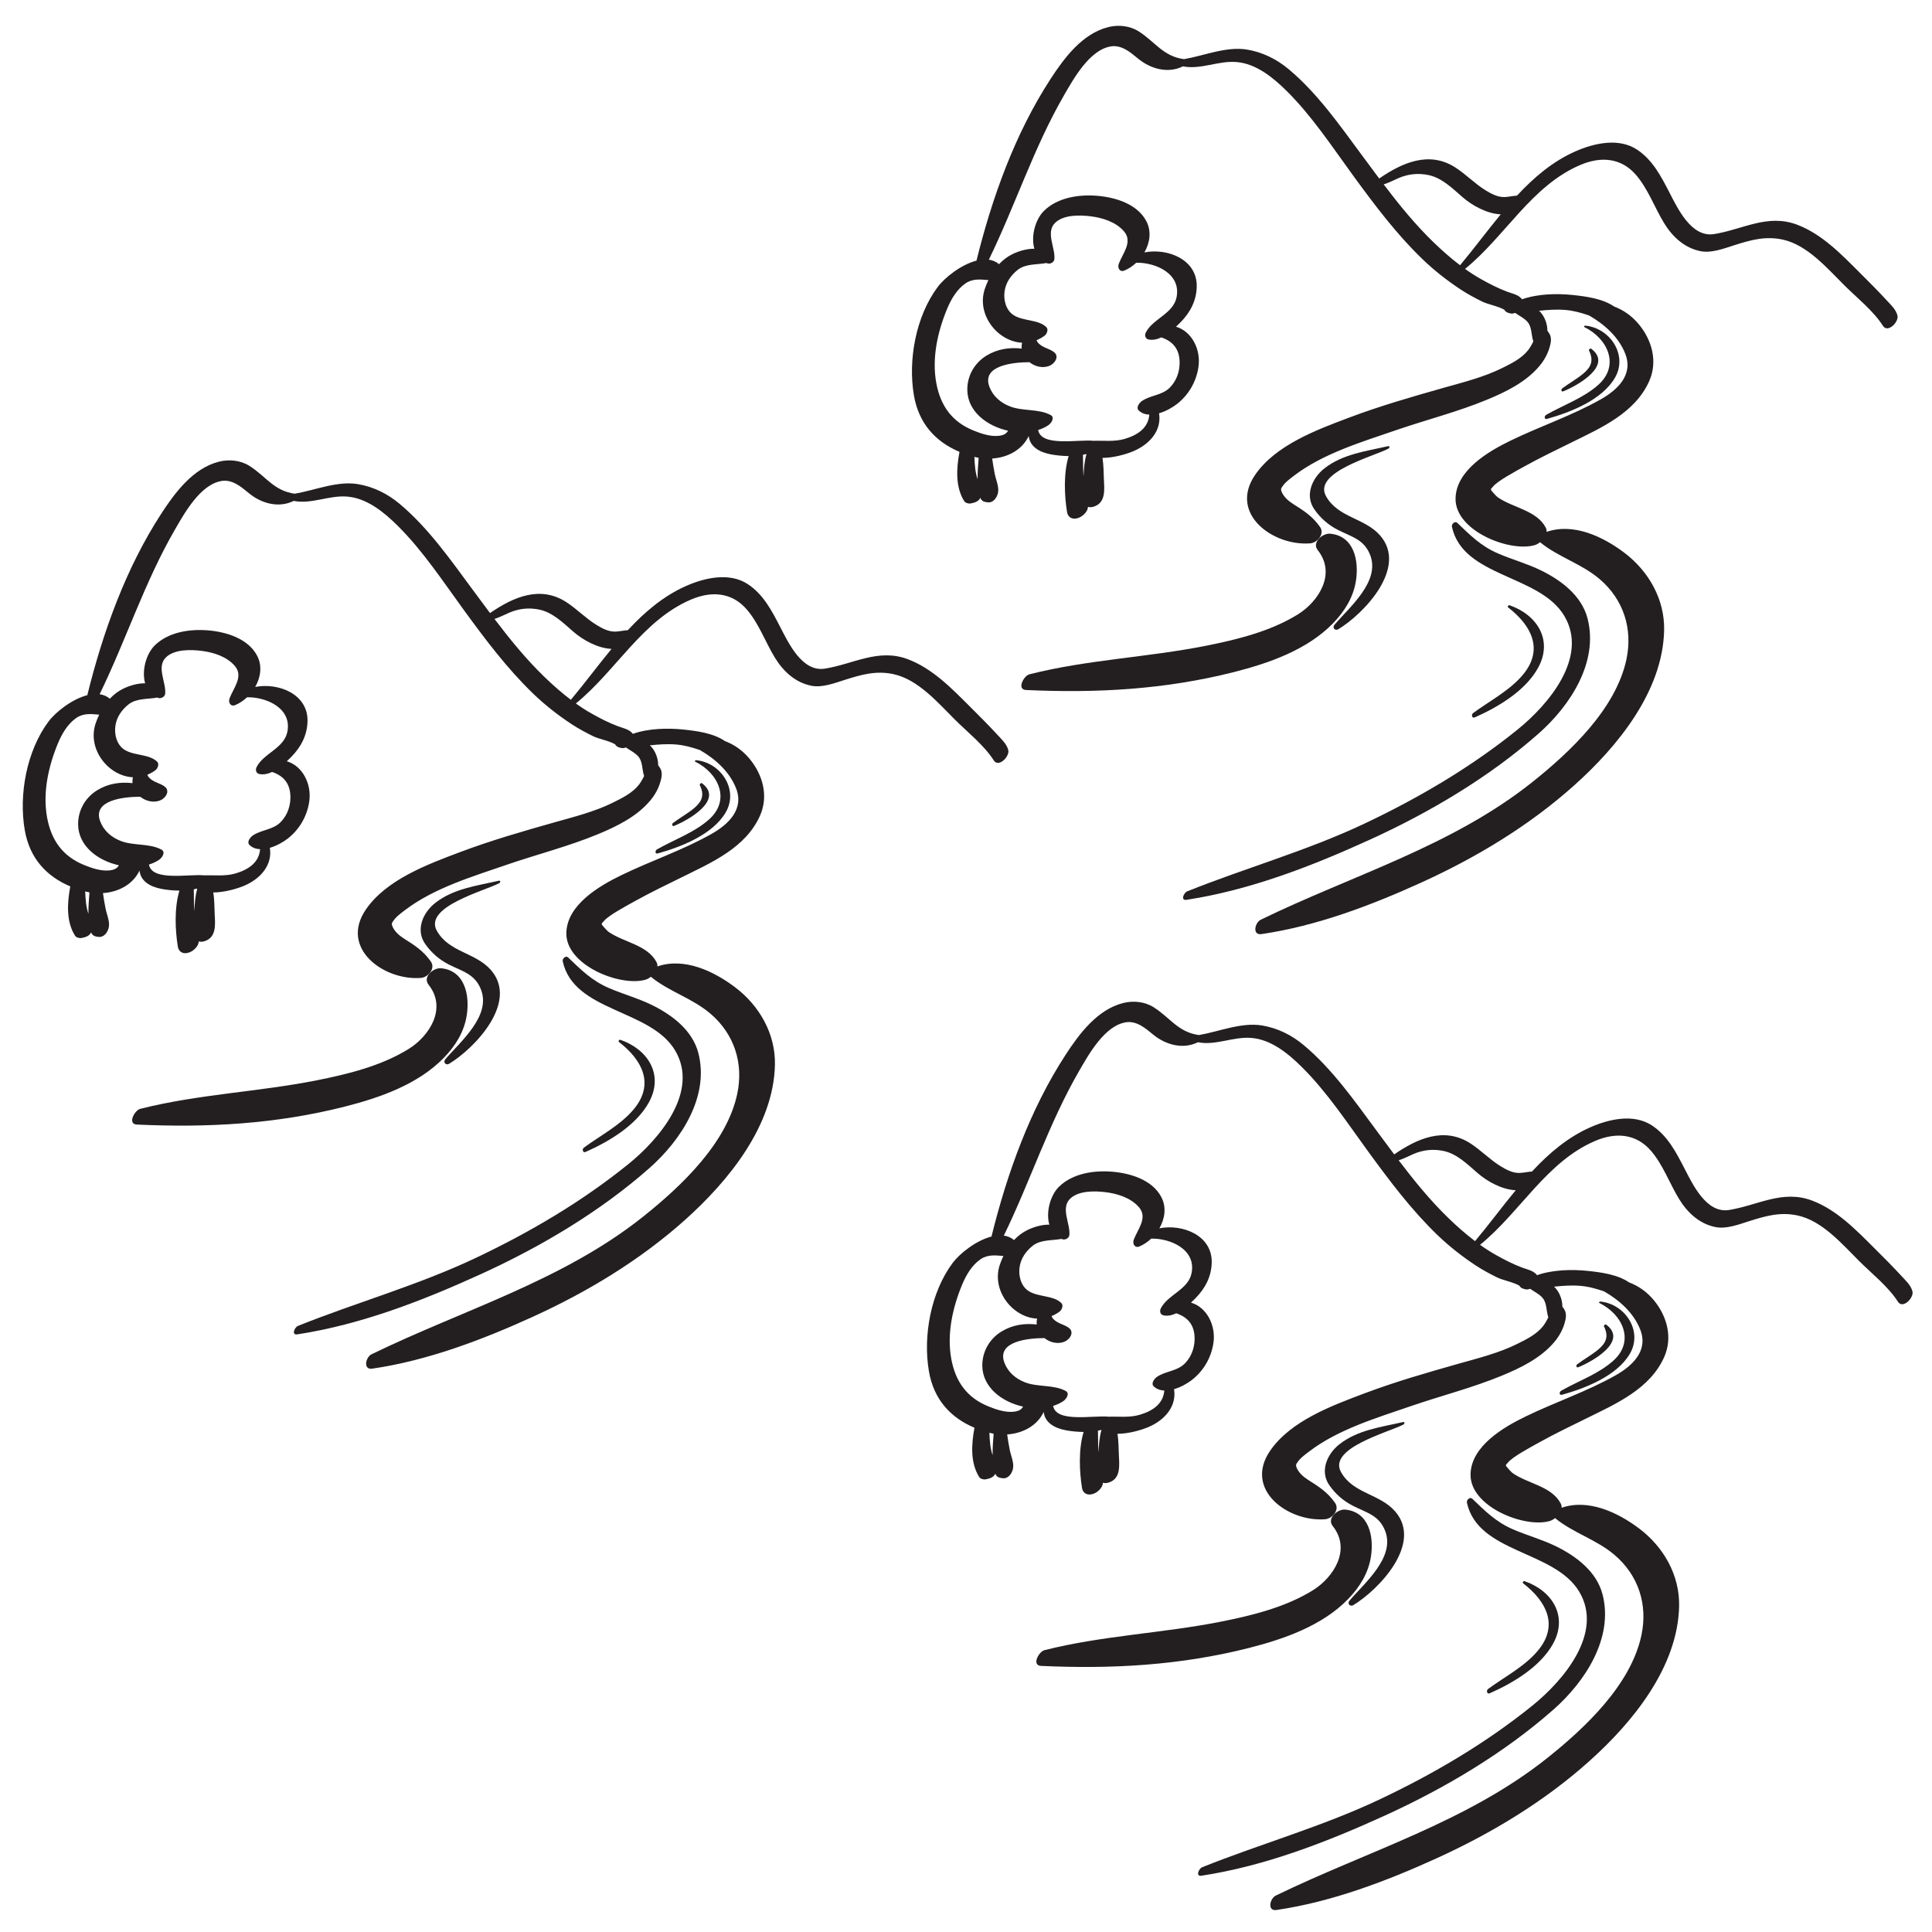 <?xml version="1.0" encoding="utf-8"?>
<!-- Generator: Adobe Illustrator 17.0.0, SVG Export Plug-In . SVG Version: 6.00 Build 0)  -->
<!DOCTYPE svg PUBLIC "-//W3C//DTD SVG 1.0//EN" "http://www.w3.org/TR/2001/REC-SVG-20010904/DTD/svg10.dtd">
<svg version="1.0" id="Layer_1" xmlns="http://www.w3.org/2000/svg" xmlns:xlink="http://www.w3.org/1999/xlink" x="0px" y="0px"
	 width="566.93px" height="566.93px" viewBox="0 0 566.93 566.93" enable-background="new 0 0 566.93 566.93" xml:space="preserve">
<g>
	<path fill="#231F20" d="M130.257,310.393c3.363-3.461,5.934-7.568,6.697-12.398c0.944-5.975-0.542-13.198-7.528-13.868
		c-2.218-0.212-5.49,2.532-3.676,4.817c5.583,7.03,0.107,15.183-5.828,18.859c-8.05,4.986-17.801,7.384-26.992,9.21
		c-17.145,3.407-34.822,4.071-51.781,8.368c-1.668,0.423-3.82,4.48-0.988,4.611c20.705,0.959,40.777-0.138,61.004-5.264
		C111.471,322.116,122.677,318.195,130.257,310.393z"/>
	<path fill="#231F20" d="M280.281,211.235c3.662,3.643,8.554,7.51,11.332,11.897c1.407,2.222,4.731-1.143,4.255-3.038
		c-0.446-1.78-1.988-3.172-3.179-4.471c-2.59-2.824-5.314-5.529-8.025-8.235c-5.38-5.37-10.99-11.188-18.231-13.934
		c-8.686-3.294-15.981,1.416-24.398,2.756c-6.65,1.059-10.662-7.53-13.096-12.238c-2.457-4.753-4.951-9.593-9.555-12.596
		c-5.369-3.501-12.604-1.832-18.014,0.553c-6.642,2.928-12.159,7.624-17.142,12.991c-1.197,0.073-2.415,0.375-3.62,0.42
		c-2.016,0.075-3.943-0.961-5.6-1.979c-3.14-1.929-5.726-4.666-8.825-6.672c-7.707-4.99-15.638-1.438-22.391,3.21
		c-1.722-2.295-3.422-4.604-5.122-6.901c-6.481-8.76-13-18.11-21.404-25.148c-3.553-2.975-7.66-5.015-12.233-5.783
		c-6.043-1.016-12.617,1.794-18.526,2.809c-6.153-0.838-8.45-5.092-13.326-8.174c-2.591-1.638-5.92-1.971-8.853-1.244
		c-7.63,1.89-12.967,9.061-17.019,15.298c-10.409,16.021-17.134,34.796-21.688,53.239c-4.535,1.165-9.352,5.001-11.411,7.769
		c-6.385,8.587-8.729,21.38-6.954,31.76c1.415,8.274,6.314,13.602,13.369,16.583c-0.909,4.865-1.242,10.335,1.413,14.498
		c0.324,0.507,1.277,0.758,1.829,0.652c1.177-0.226,2.318-0.518,2.897-1.677c0.012,0.039,0.018,0.078,0.031,0.117
		c0.192,0.589,0.792,1.019,1.386,1.113c0.232,0.037,0.465,0.074,0.697,0.11c1.105,0.175,2.025-0.58,2.54-1.48
		c1.324-2.316,0.042-4.4-0.44-6.836c-0.295-1.495-0.557-3.011-0.759-4.533c4.573-0.305,8.792-2.533,10.717-6.601
		c0.344,3.003,2.906,4.706,6.53,5.384c1.447,0.271,3.286,0.481,5.188,0.492c-1.546,5.162-1.246,11.562-0.469,16.447
		c0.251,1.586,1.626,2.255,3.132,1.759c0.083-0.027,0.166-0.055,0.248-0.082c1.157-0.382,2.733-1.804,2.761-3.227
		c0.446,0.159,1.009,0.161,1.731-0.07c3.564-1.14,3.078-5.082,2.938-8.008c-0.088-1.836-0.056-4.154-0.415-6.276
		c3.321-0.02,6.986-1.093,9.047-1.964c4.91-2.075,8.372-6.163,7.556-11.132c2.025-0.591,3.996-1.724,5.286-2.741
		c3.376-2.66,5.562-6.403,6.249-10.642c0.862-5.325-1.968-10.688-6.556-12.02c0.471-0.442,0.909-0.876,1.301-1.273
		c2.88-2.917,4.705-6.4,4.778-10.528c0.141-7.953-8.568-11.332-15.352-10.009c1.627-2.839,2.123-6.245,0.527-9.231
		c-2.664-4.983-8.974-6.898-14.226-7.362c-5.437-0.48-11.809,0.448-15.835,4.467c-2.426,2.422-3.844,7.331-2.761,11.058
		c-2.19-0.04-4.554,0.684-6.315,1.52c-1.546,0.734-2.892,1.77-4.046,3c-0.884-0.741-1.901-1.157-2.997-1.313
		c7.753-15.902,13.191-32.93,22.083-48.288c2.822-4.874,7.479-13.296,13.729-14.296c3.136-0.502,5.719,1.718,7.957,3.566
		c3.733,3.083,8.816,4.45,13.185,2.286c5.208,1.026,10.344-1.687,15.641-1.273c5.843,0.457,10.819,4.563,14.799,8.498
		c7.426,7.342,13.38,16.431,19.515,24.837c6.234,8.543,12.596,17.032,20.219,24.403c3.514,3.398,7.383,6.43,11.467,9.11
		c1.969,1.292,4.05,2.397,6.157,3.443c1.714,0.852,4.729,1.35,6.531,2.416c0.196,0.413,0.59,0.753,1.267,0.936
		c0.147,0.039,0.294,0.08,0.441,0.12c0.45,0.122,0.949,0.052,1.433-0.138c0.004,0,0.008,0,0.012,0
		c1.15,0.818,2.442,1.403,3.453,2.445c1.563,1.612,1.211,4.014,1.887,5.925c-0.503,1.043-1.076,1.987-1.545,2.585
		c-1.91,2.435-4.914,3.894-7.621,5.238c-5.361,2.661-11.364,4.151-17.101,5.771c-9.317,2.633-18.613,5.309-27.682,8.721
		c-9.528,3.586-21.708,8.078-27.711,16.879c-7.752,11.366,5.238,20.89,16.153,20.062c2.129-0.16,4.341-2.766,2.94-4.777
		c-2.259-3.245-4.786-4.782-8.02-6.848c-1.385-0.884-2.663-2.053-3.281-3.528c-0.287-0.683-0.127-0.99,0.07-1.289
		c0.978-1.495,1.996-2.208,3.663-3.478c8.486-6.469,19.891-9.872,29.844-13.294c8.855-3.044,18.033-5.36,26.692-8.939
		c5.556-2.296,11.412-5.159,15.356-9.847c1.626-1.933,2.733-4.041,3.268-6.517c0.426-1.975-0.129-2.905-0.896-3.855
		c0-1.955-0.722-3.952-1.964-5.4c-0.147-0.171-0.312-0.327-0.477-0.481c2.516-0.262,5.049-0.455,7.696-0.242
		c2.463,0.198,4.741,0.86,6.979,1.623c4.577,2.629,8.731,6.382,10.629,11.257c2.422,6.22-2.38,10.63-7.236,13.373
		c-8.415,4.753-17.691,7.855-26.376,12.064c-6.522,3.161-16.067,8.718-16.202,17.028c-0.155,9.498,15.938,15.837,23.277,13.657
		c0.482-0.143,1.02-0.445,1.526-0.845c5.332,4.383,12.121,6.251,17.488,10.834c7.02,5.993,9.776,14.613,7.842,23.602
		c-3.107,14.452-16.398,27-27.456,35.836c-23.732,18.965-52.975,27.416-79.852,40.51c-1.703,0.829-2.553,4.618,0.237,4.21
		c16.223-2.371,32.241-8.453,47.083-15.215c16.056-7.313,31.474-16.619,44.651-28.407c12.78-11.434,26.014-27.623,26.412-45.513
		c0.203-9.127-4.573-17.4-11.69-22.777c-6.338-4.79-14.952-8.815-22.804-6.113c0.035-0.425-0.032-0.849-0.245-1.253
		c-2.647-5.028-9.443-5.758-13.958-8.813c-0.848-0.574-2.102-2.258-2.08-2.147c-0.058-0.299,0-0.471-0.041-0.356
		c0.081-0.237-0.056,0.069,0.646-0.768c1.382-1.648,6.159-4.201,9.065-5.817c4.526-2.519,9.209-4.762,13.852-7.053
		c8.689-4.287,18.696-8.632,22.873-18.021c2.572-5.781,0.814-12.045-3.065-16.714c-2.049-2.467-4.518-4.167-7.228-5.191
		c-3.421-2.35-8.362-2.985-12.256-3.388c-4.5-0.466-10.164-0.353-14.776,1.274c-0.048-0.07-0.09-0.142-0.15-0.21
		c-1.069-1.193-2.683-1.456-4.144-1.999c-2.669-0.994-5.211-2.301-7.692-3.691c-1.635-0.916-3.205-1.935-4.728-3.018
		c11.756-9.523,19.475-24.383,33.801-30.495c6.058-2.584,12.028-2.138,16.397,2.954c3.499,4.076,5.393,9.458,8.162,14.022
		c2.47,4.069,6.025,7.398,10.807,8.331c3.19,0.622,6.951-0.852,9.924-1.79c4.805-1.516,9.037-2.714,14.096-1.629
		C269.406,199.369,275.238,206.218,280.281,211.235z M24.995,261.587c0.415,0.106,0.833,0.203,1.253,0.277
		c-0.154,2.105-0.339,4.199-0.3,6.282C25.229,266.088,25.101,263.839,24.995,261.587z M31.858,255.431
		c-2.391,0.184-4.983-0.713-7.156-1.594c-6.289-2.55-9.662-7.266-10.884-13.943c-1.337-7.303,0.392-15.064,3.204-21.813
		c1.169-2.805,2.849-5.676,5.401-7.429c2.06-1.415,4.372-1.148,6.688-0.944c-0.416,0.872-0.784,1.762-1.078,2.661
		c-2.467,7.547,3.836,15.392,10.971,15.715c-0.131,0.567-0.166,1.155-0.113,1.723c-3.532-0.393-7.019,0.062-10.286,2.033
		c-3.569,2.153-5.72,5.929-5.683,10.083c0.057,6.306,5.748,10.627,11.971,11.989C34.322,254.844,33.575,255.299,31.858,255.431z
		 M57.028,267.337c-0.024-0.414-0.053-0.827-0.076-1.24c-0.089-1.657-0.021-3.408-0.094-5.123c0.314-0.063,0.622-0.136,0.923-0.218
		c0.035,0.022,0.068,0.046,0.104,0.068C57.269,262.875,57.126,265.165,57.028,267.337z M37.696,206.717
		c2.341-1.873,5.672-1.492,8.477-2.027c0.071,0.031,0.13,0.072,0.203,0.101c0.809,0.316,2-0.285,2.094-1.217
		c0.338-3.352-2.745-8.037,0.371-10.817c2.511-2.24,7.012-2.155,10.114-1.791c3.571,0.419,7.561,1.649,9.967,4.466
		c2.647,3.098-0.498,6.573-1.572,9.534c-0.414,1.142,0.293,2.521,1.694,1.93c1.246-0.525,2.419-1.319,3.452-2.289
		c5.746-0.101,13.227,3.25,11.822,10.167c-0.982,4.836-7.005,6.284-9.029,10.335c-0.402,0.804-0.146,1.82,0.809,2.018
		c1.245,0.259,2.518-0.03,3.742-0.605c3.813,1.269,5.776,4.032,5.312,8.66c-0.227,2.269-1.227,4.495-2.845,6.107
		c-2.256,2.249-5.566,2.167-8.084,3.854c-0.749,0.502-1.936,1.928-0.987,2.834c0.853,0.813,1.929,1.162,3.09,1.21
		c-0.294,3.892-3.414,6.005-7.218,7.119c-3.023,0.885-6.095,0.464-9.128,0.559c-4.568-0.464-15.375,1.858-16.274-3.168
		c1.086-0.338,2.101-0.803,3-1.411c0.834-0.565,2.026-2.267,0.643-2.998c-3.584-1.895-8.18-1.037-11.986-2.541
		c-2.697-1.066-4.923-2.986-5.957-5.724c-2.37-6.279,6.952-7.216,11.747-7.227c1.61,1.284,3.813,1.834,5.775,1.106
		c1.591-0.59,3.133-2.768,1.404-4.083c-1.352-1.028-3.052-1.199-4.339-2.398c-0.426-0.397-0.663-0.754-0.735-1.084
		c0.787-0.324,1.565-0.749,2.324-1.303c0.663-0.484,1.232-1.823,0.539-2.513c-2.313-2.302-6.742-1.701-9.593-3.518
		c-2.279-1.452-3.029-4.475-2.672-6.995C34.224,210.418,35.693,208.321,37.696,206.717z M167.514,205.349
		c-2.736-2.07-5.315-4.354-7.777-6.736c-5.377-5.199-10.105-11.021-14.633-16.985c1.488-0.47,2.902-1.224,4.357-1.852
		c2.836-1.222,5.775-1.518,8.777-0.896c3.973,0.824,7.04,3.921,9.993,6.473c2.937,2.538,7.176,4.864,11.219,5.061
		C175.342,195.399,171.491,200.613,167.514,205.349z"/>
	<path fill="#231F20" d="M190.567,342.768c9.246-8.161,17.668-20.967,14.356-33.773c-1.733-6.702-7.736-11.189-13.627-14.084
		c-4.043-1.987-8.51-3.203-12.654-4.993c-4.984-2.152-8.088-5.285-11.931-8.962c-0.704-0.674-1.752,0.347-1.582,1.129
		c3.236,14.882,25.692,13.961,32.964,26.143c7.253,12.151-4.748,26.121-13.646,33.322c-13.718,11.1-29.08,20.122-45.003,27.653
		c-16.83,7.959-34.762,12.959-51.999,19.867c-1.01,0.405-2.013,2.767-0.208,2.49c18.742-2.875,36.797-9.892,53.977-17.729
		C158.709,365.85,176.108,355.529,190.567,342.768z"/>
	<path fill="#231F20" d="M146.519,259.157c0.393-0.207,0.383-0.84-0.148-0.717c-6.443,1.488-13.254,2.294-18.628,6.495
		c-3.661,2.862-5.898,7.956-2.928,12.128c1.837,2.581,4.077,4.525,6.889,5.964c3.959,2.023,7.639,2.731,9.436,7.356
		c3.028,7.795-6.15,15.359-10.472,20.465c-0.741,0.875,0.187,1.881,1.142,1.301c7.479-4.543,20.445-18.066,12.266-27.485
		c-4.508-5.19-12.362-5.201-15.891-11.544C124.271,266.085,142.19,261.435,146.519,259.157z"/>
	<path fill="#231F20" d="M193.043,250.428c6.873-1.919,16.12-5.532,19.916-12.051c3.871-6.649-1.408-14.618-8.714-15.306
		c-0.181-0.017-0.508,0.298-0.257,0.422c6.891,3.389,10.444,11.21,4.161,16.885c-4.361,3.938-10.308,5.986-15.351,8.866
		C192.187,249.593,192.151,250.677,193.043,250.428z"/>
	<path fill="#231F20" d="M203.573,237.236c-1.921,1.573-4.116,2.773-6.096,4.264c-0.404,0.305-0.256,1.081,0.33,0.849
		c3.964-1.572,14.783-7.584,8.185-12.509c-0.273-0.204-0.777,0.265-0.634,0.557C206.79,233.316,205.995,235.253,203.573,237.236z"/>
	<path fill="#231F20" d="M171.351,336.754c-0.603,0.444-0.37,1.648,0.493,1.268c6.822-3.013,14.856-7.788,18.572-14.547
		c4.442-8.082-0.246-15.536-8.38-18.354c-0.329-0.113-0.694,0.423-0.397,0.652c6.895,5.338,10.464,12.371,4.341,19.714
		C182.057,330.192,176.225,333.171,171.351,336.754z"/>
	<path fill="#231F20" d="M395.583,469.244c3.362-3.462,5.934-7.568,6.696-12.398c0.944-5.975-0.541-13.197-7.528-13.867
		c-2.218-0.213-5.489,2.533-3.675,4.817c5.582,7.03,0.106,15.182-5.829,18.858c-8.05,4.986-17.8,7.384-26.991,9.211
		c-17.145,3.406-34.822,4.069-51.781,8.368c-1.667,0.423-3.82,4.48-0.988,4.611c20.705,0.958,40.777-0.139,61.004-5.265
		C376.797,480.968,388.003,477.047,395.583,469.244z"/>
	<path fill="#231F20" d="M561.194,378.946c-0.446-1.78-1.988-3.172-3.179-4.471c-2.59-2.824-5.313-5.528-8.024-8.235
		c-5.38-5.37-10.99-11.188-18.231-13.934c-8.686-3.294-15.982,1.415-24.399,2.756c-6.65,1.059-10.662-7.53-13.096-12.238
		c-2.457-4.753-4.95-9.593-9.555-12.596c-5.368-3.501-12.604-1.832-18.013,0.552c-6.642,2.928-12.159,7.624-17.143,12.991
		c-1.197,0.073-2.415,0.375-3.621,0.42c-2.016,0.076-3.942-0.961-5.599-1.979c-3.141-1.929-5.726-4.666-8.825-6.673
		c-7.708-4.99-15.638-1.438-22.392,3.21c-1.722-2.295-3.422-4.603-5.121-6.9c-6.48-8.761-13-18.11-21.404-25.148
		c-3.553-2.975-7.66-5.015-12.233-5.783c-6.043-1.016-12.618,1.793-18.526,2.809c-6.153-0.838-8.449-5.093-13.325-8.174
		c-2.591-1.638-5.92-1.971-8.852-1.244c-7.631,1.89-12.968,9.06-17.02,15.298c-10.409,16.021-17.134,34.796-21.688,53.24
		c-4.535,1.166-9.352,5-11.41,7.769c-6.386,8.587-8.73,21.379-6.954,31.76c1.415,8.275,6.314,13.602,13.369,16.584
		c-0.909,4.864-1.242,10.334,1.413,14.496c0.323,0.508,1.276,0.758,1.829,0.651c1.176-0.225,2.316-0.518,2.897-1.675
		c0.012,0.039,0.018,0.078,0.031,0.117c0.192,0.588,0.792,1.018,1.387,1.113c0.232,0.036,0.465,0.073,0.697,0.11
		c1.104,0.175,2.024-0.58,2.54-1.482c1.324-2.315,0.042-4.398-0.439-6.835c-0.295-1.494-0.557-3.011-0.759-4.532
		c4.573-0.305,8.792-2.532,10.717-6.6c0.344,3.003,2.907,4.705,6.53,5.383c1.447,0.271,3.286,0.481,5.188,0.492
		c-1.546,5.162-1.245,11.562-0.47,16.446c0.252,1.59,1.626,2.249,3.133,1.759c0.083-0.027,0.166-0.054,0.248-0.081
		c1.159-0.377,2.733-1.804,2.762-3.227c0.446,0.158,1.009,0.161,1.73-0.07c3.564-1.14,3.078-5.081,2.938-8.008
		c-0.088-1.836-0.056-4.154-0.415-6.276c3.322-0.02,6.987-1.093,9.047-1.963c4.911-2.075,8.372-6.163,7.557-11.133
		c2.026-0.591,3.997-1.724,5.287-2.74c3.376-2.66,5.562-6.403,6.248-10.643c0.862-5.325-1.968-10.688-6.556-12.02
		c0.471-0.442,0.91-0.876,1.302-1.273c2.881-2.916,4.705-6.399,4.778-10.528c0.141-7.953-8.569-11.332-15.353-10.008
		c1.628-2.839,2.124-6.246,0.528-9.231c-2.664-4.983-8.974-6.898-14.226-7.363c-5.438-0.481-11.809,0.448-15.835,4.468
		c-2.426,2.422-3.844,7.331-2.76,11.058c-2.191-0.04-4.555,0.684-6.316,1.52c-1.546,0.734-2.893,1.771-4.046,3
		c-0.884-0.741-1.901-1.157-2.997-1.313c7.753-15.902,13.191-32.93,22.083-48.289c2.822-4.874,7.481-13.296,13.731-14.297
		c3.136-0.502,5.719,1.719,7.957,3.567c3.732,3.083,8.815,4.45,13.184,2.286c5.208,1.025,10.344-1.688,15.642-1.274
		c5.844,0.457,10.82,4.564,14.8,8.498c7.426,7.342,13.38,16.431,19.515,24.837c6.234,8.543,12.596,17.032,20.219,24.402
		c3.515,3.398,7.383,6.431,11.467,9.11c1.97,1.291,4.051,2.398,6.158,3.443c1.714,0.852,4.73,1.35,6.531,2.416
		c0.197,0.412,0.59,0.752,1.266,0.935c0.147,0.04,0.295,0.08,0.442,0.12c0.451,0.122,0.949,0.053,1.433-0.138
		c0.004,0,0.008,0,0.011,0c1.15,0.818,2.441,1.403,3.452,2.445c1.563,1.612,1.211,4.013,1.887,5.925
		c-0.503,1.043-1.076,1.987-1.545,2.585c-1.91,2.434-4.914,3.893-7.621,5.237c-5.361,2.661-11.364,4.151-17.101,5.771
		c-9.318,2.633-18.613,5.309-27.683,8.721c-9.528,3.586-21.709,8.078-27.711,16.879c-7.752,11.365,5.237,20.891,16.153,20.063
		c2.128-0.161,4.341-2.767,2.94-4.777c-2.26-3.245-4.785-4.783-8.021-6.849c-1.385-0.885-2.663-2.054-3.281-3.527
		c-0.287-0.684-0.127-0.99,0.069-1.29c0.979-1.495,1.996-2.208,3.663-3.477c8.485-6.469,19.891-9.872,29.844-13.294
		c8.855-3.045,18.034-5.36,26.693-8.938c5.556-2.297,11.411-5.159,15.355-9.848c1.626-1.933,2.733-4.041,3.268-6.517
		c0.425-1.975-0.13-2.905-0.897-3.856c-0.001-1.955-0.723-3.952-1.964-5.399c-0.147-0.171-0.312-0.326-0.478-0.481
		c2.516-0.262,5.049-0.456,7.696-0.242c2.464,0.199,4.742,0.861,6.981,1.624c4.576,2.629,8.73,6.381,10.628,11.257
		c2.422,6.22-2.381,10.63-7.237,13.373c-8.415,4.753-17.691,7.854-26.375,12.063c-6.523,3.161-16.067,8.719-16.203,17.028
		c-0.154,9.498,15.938,15.838,23.277,13.657c0.482-0.143,1.02-0.445,1.526-0.844c5.332,4.383,12.12,6.25,17.488,10.833
		c7.019,5.993,9.775,14.614,7.843,23.603c-3.106,14.452-16.398,27-27.456,35.836c-23.731,18.965-52.975,27.415-79.852,40.51
		c-1.703,0.829-2.554,4.618,0.236,4.21c16.224-2.371,32.241-8.454,47.084-15.215c16.056-7.315,31.474-16.619,44.651-28.407
		c12.78-11.434,26.015-27.623,26.411-45.514c0.203-9.126-4.573-17.399-11.69-22.777c-6.338-4.789-14.953-8.815-22.805-6.111
		c0.035-0.425-0.032-0.85-0.244-1.253c-2.646-5.028-9.443-5.759-13.958-8.813c-0.849-0.573-2.102-2.258-2.08-2.147
		c-0.059-0.303,0-0.472-0.043-0.349c0.087-0.252-0.061,0.072,0.649-0.775c1.382-1.648,6.158-4.201,9.064-5.817
		c4.526-2.519,9.209-4.763,13.853-7.053c8.689-4.286,18.695-8.632,22.873-18.021c2.571-5.78,0.813-12.045-3.065-16.714
		c-2.05-2.467-4.518-4.167-7.229-5.191c-3.421-2.35-8.362-2.985-12.256-3.388c-4.5-0.466-10.163-0.353-14.775,1.275
		c-0.048-0.071-0.09-0.143-0.15-0.21c-1.068-1.192-2.683-1.456-4.143-2c-2.67-0.993-5.212-2.301-7.692-3.69
		c-1.636-0.916-3.205-1.935-4.729-3.018c11.756-9.524,19.475-24.383,33.801-30.494c6.059-2.585,12.027-2.139,16.397,2.953
		c3.498,4.076,5.393,9.458,8.162,14.021c2.469,4.069,6.025,7.399,10.806,8.331c3.19,0.622,6.951-0.852,9.924-1.789
		c4.805-1.516,9.038-2.715,14.096-1.63c7.239,1.553,13.07,8.402,18.114,13.419c3.662,3.644,8.553,7.511,11.332,11.897
		C558.347,384.206,561.67,380.841,561.194,378.946z M290.321,420.44c0.415,0.106,0.832,0.203,1.253,0.277
		c-0.154,2.104-0.339,4.197-0.3,6.28C290.555,424.94,290.427,422.691,290.321,420.44z M297.184,414.284
		c-2.391,0.184-4.982-0.713-7.156-1.595c-6.288-2.55-9.661-7.265-10.884-13.943c-1.337-7.303,0.391-15.065,3.204-21.813
		c1.168-2.806,2.849-5.677,5.401-7.43c2.06-1.415,4.373-1.148,6.689-0.943c-0.416,0.871-0.783,1.761-1.077,2.66
		c-2.468,7.548,3.836,15.393,10.971,15.716c-0.131,0.567-0.166,1.155-0.113,1.723c-3.532-0.393-7.019,0.062-10.285,2.033
		c-3.569,2.153-5.72,5.929-5.683,10.082c0.057,6.306,5.748,10.628,11.971,11.989C299.648,413.697,298.901,414.152,297.184,414.284z
		 M322.353,426.194c-0.025-0.415-0.054-0.83-0.076-1.244c-0.089-1.657-0.021-3.408-0.093-5.123c0.314-0.063,0.622-0.136,0.923-0.218
		c0.035,0.022,0.068,0.047,0.104,0.068C322.595,421.729,322.452,424.021,322.353,426.194z M303.023,365.57
		c2.341-1.873,5.671-1.492,8.477-2.028c0.071,0.031,0.13,0.072,0.203,0.101c0.81,0.316,2-0.285,2.094-1.217
		c0.338-3.351-2.745-8.037,0.371-10.816c2.511-2.24,7.012-2.155,10.113-1.791c3.572,0.419,7.563,1.65,9.968,4.466
		c2.646,3.098-0.499,6.573-1.571,9.533c-0.414,1.142,0.293,2.521,1.693,1.931c1.245-0.525,2.419-1.319,3.452-2.288
		c5.747-0.101,13.229,3.248,11.824,10.166c-0.982,4.836-7.006,6.283-9.029,10.334c-0.402,0.804-0.146,1.819,0.809,2.019
		c1.245,0.259,2.518-0.03,3.742-0.605c3.813,1.269,5.776,4.032,5.312,8.66c-0.227,2.268-1.227,4.494-2.844,6.107
		c-2.258,2.248-5.566,2.167-8.085,3.853c-0.749,0.502-1.937,1.929-0.987,2.834c0.853,0.813,1.929,1.162,3.09,1.21
		c-0.294,3.892-3.415,6.007-7.219,7.12c-3.024,0.885-6.097,0.464-9.13,0.559c-4.569-0.463-15.374,1.857-16.272-3.168
		c1.086-0.338,2.101-0.803,3.001-1.412c0.834-0.565,2.026-2.267,0.643-2.998c-3.584-1.896-8.18-1.037-11.986-2.541
		c-2.697-1.066-4.923-2.986-5.956-5.724c-2.37-6.28,6.952-7.217,11.747-7.227c1.61,1.284,3.812,1.834,5.774,1.106
		c1.592-0.591,3.135-2.769,1.404-4.084c-1.352-1.028-3.053-1.199-4.34-2.398c-0.426-0.397-0.662-0.753-0.735-1.083
		c0.787-0.324,1.565-0.749,2.324-1.303c0.663-0.484,1.232-1.823,0.538-2.514c-2.313-2.302-6.74-1.701-9.593-3.518
		c-2.279-1.451-3.028-4.475-2.672-6.994C299.549,369.271,301.019,367.173,303.023,365.57z M432.84,364.201
		c-2.736-2.07-5.314-4.354-7.777-6.735c-5.377-5.2-10.104-11.022-14.633-16.985c1.488-0.469,2.902-1.224,4.357-1.852
		c2.836-1.222,5.774-1.518,8.777-0.896c3.974,0.824,7.04,3.921,9.993,6.473c2.937,2.539,7.175,4.864,11.218,5.061
		C440.667,354.25,436.816,359.465,432.84,364.201z"/>
	<path fill="#231F20" d="M455.894,501.619c9.245-8.161,17.667-20.967,14.356-33.771c-1.733-6.702-7.736-11.189-13.627-14.085
		c-4.043-1.986-8.51-3.202-12.654-4.992c-4.984-2.152-8.088-5.285-11.931-8.963c-0.705-0.674-1.752,0.347-1.582,1.129
		c3.235,14.882,25.691,13.961,32.964,26.145c7.252,12.151-4.747,26.121-13.645,33.322c-13.717,11.101-29.081,20.122-45.004,27.653
		c-16.829,7.959-34.761,12.959-51.998,19.867c-1.01,0.405-2.013,2.767-0.208,2.49c18.742-2.875,36.797-9.892,53.977-17.729
		C424.035,524.702,441.435,514.383,455.894,501.619z"/>
	<path fill="#231F20" d="M411.844,418.01c0.393-0.207,0.383-0.84-0.148-0.717c-6.442,1.487-13.254,2.294-18.627,6.494
		c-3.661,2.861-5.9,7.956-2.928,12.128c1.837,2.58,4.076,4.526,6.889,5.964c3.959,2.025,7.64,2.73,9.435,7.355
		c3.027,7.796-6.149,15.359-10.472,20.466c-0.74,0.874,0.188,1.881,1.143,1.301c7.478-4.542,20.445-18.069,12.266-27.486
		c-4.509-5.189-12.362-5.2-15.892-11.544C389.596,424.936,407.516,420.287,411.844,418.01z"/>
	<path fill="#231F20" d="M458.368,409.28c6.873-1.92,16.12-5.532,19.916-12.052c3.872-6.649-1.408-14.618-8.714-15.306
		c-0.181-0.017-0.508,0.299-0.257,0.422c6.892,3.39,10.444,11.211,4.16,16.886c-4.361,3.938-10.308,5.986-15.351,8.866
		C457.512,408.446,457.477,409.529,458.368,409.28z"/>
	<path fill="#231F20" d="M468.898,396.089c-1.92,1.572-4.115,2.772-6.096,4.264c-0.404,0.305-0.256,1.08,0.33,0.848
		c3.965-1.571,14.782-7.584,8.185-12.509c-0.273-0.204-0.777,0.264-0.634,0.556C472.115,392.168,471.32,394.105,468.898,396.089z"/>
	<path fill="#231F20" d="M436.677,495.605c-0.604,0.444-0.37,1.648,0.493,1.268c6.821-3.013,14.856-7.787,18.571-14.547
		c4.442-8.081-0.245-15.536-8.38-18.352c-0.329-0.114-0.693,0.422-0.396,0.651c6.895,5.338,10.464,12.371,4.341,19.714
		C447.382,489.045,441.551,492.022,436.677,495.605z"/>
	<path fill="#231F20" d="M380.849,180.288c-8.05,4.986-17.801,7.384-26.991,9.21c-17.144,3.407-34.822,4.071-51.781,8.368
		c-1.668,0.423-3.82,4.481-0.988,4.611c20.704,0.959,40.777-0.138,61.003-5.264c10.308-2.612,21.513-6.533,29.093-14.336
		c3.363-3.462,5.934-7.568,6.697-12.398c0.943-5.975-0.541-13.198-7.528-13.868c-2.219-0.213-5.489,2.533-3.676,4.817
		C392.26,168.459,386.784,176.611,380.849,180.288z"/>
	<path fill="#231F20" d="M348.165,264.047c18.742-2.875,36.797-9.892,53.977-17.73c17.495-7.982,34.894-18.303,49.354-31.065
		c9.245-8.161,17.667-20.967,14.355-33.772c-1.733-6.702-7.736-11.19-13.627-14.084c-4.043-1.986-8.51-3.202-12.654-4.992
		c-4.984-2.152-8.088-5.285-11.931-8.963c-0.705-0.674-1.752,0.347-1.582,1.129c3.236,14.882,25.692,13.961,32.964,26.144
		c7.253,12.151-4.747,26.121-13.646,33.322c-13.717,11.101-29.08,20.122-45.003,27.653c-16.829,7.959-34.762,12.959-51.999,19.868
		C347.363,261.961,346.361,264.322,348.165,264.047z"/>
	<path fill="#231F20" d="M407.445,131.642c0.394-0.207,0.383-0.84-0.148-0.717c-6.443,1.487-13.254,2.294-18.628,6.494
		c-3.661,2.862-5.898,7.956-2.928,12.129c1.837,2.58,4.076,4.525,6.89,5.964c3.959,2.024,7.639,2.73,9.435,7.355
		c3.027,7.796-6.15,15.359-10.473,20.466c-0.74,0.874,0.188,1.881,1.142,1.301c7.479-4.544,20.444-18.067,12.266-27.486
		c-4.508-5.19-12.362-5.2-15.892-11.545C385.197,138.57,403.117,133.919,407.445,131.642z"/>
	<path fill="#231F20" d="M453.97,122.913c6.873-1.919,16.12-5.532,19.916-12.051c3.871-6.649-1.409-14.619-8.715-15.306
		c-0.181-0.017-0.508,0.298-0.257,0.422c6.891,3.389,10.445,11.211,4.161,16.885c-4.361,3.938-10.308,5.986-15.351,8.866
		C453.113,122.079,453.078,123.162,453.97,122.913z"/>
	<path fill="#231F20" d="M464.499,109.721c-1.92,1.573-4.116,2.773-6.096,4.264c-0.404,0.305-0.256,1.08,0.33,0.848
		c3.965-1.571,14.782-7.583,8.185-12.509c-0.272-0.204-0.777,0.265-0.634,0.557C467.717,105.801,466.921,107.738,464.499,109.721z"
		/>
	<path fill="#231F20" d="M432.277,209.239c-0.604,0.444-0.37,1.648,0.493,1.268c6.821-3.013,14.857-7.788,18.571-14.547
		c4.442-8.082-0.245-15.537-8.38-18.353c-0.329-0.114-0.693,0.422-0.397,0.651c6.895,5.338,10.465,12.371,4.341,19.714
		C442.983,202.677,437.151,205.656,432.277,209.239z"/>
	<path fill="#231F20" d="M281.554,132.59c-0.909,4.865-1.242,10.336,1.413,14.498c0.324,0.508,1.277,0.758,1.829,0.651
		c1.178-0.225,2.319-0.518,2.897-1.677c0.013,0.039,0.019,0.079,0.032,0.119c0.191,0.588,0.791,1.018,1.386,1.112
		c0.232,0.037,0.465,0.074,0.697,0.111c1.104,0.175,2.025-0.58,2.54-1.482c1.324-2.315,0.042-4.399-0.44-6.835
		c-0.295-1.495-0.557-3.012-0.758-4.534c4.573-0.305,8.792-2.533,10.717-6.601c0.344,3.004,2.906,4.706,6.53,5.384
		c1.447,0.271,3.287,0.481,5.189,0.492c-1.546,5.162-1.246,11.563-0.47,16.447c0.252,1.584,1.627,2.257,3.133,1.759
		c0.082-0.027,0.165-0.055,0.248-0.082c1.157-0.383,2.732-1.803,2.761-3.226c0.446,0.159,1.009,0.161,1.731-0.07
		c3.564-1.14,3.078-5.082,2.938-8.008c-0.088-1.836-0.055-4.155-0.415-6.277c3.322-0.02,6.986-1.093,9.047-1.963
		c4.91-2.075,8.371-6.163,7.556-11.132c2.025-0.591,3.996-1.724,5.286-2.741c3.377-2.659,5.563-6.403,6.249-10.642
		c0.862-5.325-1.968-10.688-6.556-12.021c0.471-0.441,0.909-0.876,1.301-1.272c2.881-2.917,4.705-6.4,4.778-10.528
		c0.14-7.953-8.568-11.332-15.352-10.009c1.627-2.839,2.123-6.246,0.527-9.231c-2.664-4.983-8.974-6.898-14.225-7.362
		c-5.438-0.48-11.808,0.448-15.836,4.467c-2.426,2.421-3.843,7.331-2.76,11.058c-2.19-0.04-4.555,0.684-6.316,1.52
		c-1.546,0.734-2.892,1.77-4.046,3c-0.884-0.741-1.901-1.157-2.996-1.313c7.753-15.902,13.191-32.93,22.083-48.288
		c2.822-4.874,7.479-13.296,13.729-14.296c3.136-0.503,5.719,1.718,7.956,3.566c3.734,3.083,8.817,4.451,13.185,2.286
		c5.208,1.026,10.344-1.687,15.641-1.273c5.844,0.456,10.82,4.563,14.799,8.497c7.426,7.342,13.381,16.431,19.516,24.838
		c6.234,8.543,12.597,17.032,20.219,24.403c3.515,3.398,7.383,6.43,11.468,9.11c1.969,1.292,4.051,2.397,6.157,3.443
		c1.714,0.852,4.729,1.35,6.53,2.416c0.196,0.413,0.59,0.753,1.267,0.936c0.147,0.04,0.295,0.08,0.442,0.119
		c0.45,0.122,0.948,0.052,1.432-0.138c0.004,0,0.008,0,0.012,0c1.15,0.818,2.442,1.403,3.453,2.445
		c1.562,1.612,1.21,4.014,1.887,5.925c-0.504,1.043-1.076,1.987-1.546,2.585c-1.909,2.435-4.913,3.894-7.621,5.238
		c-5.361,2.661-11.364,4.151-17.101,5.772c-9.317,2.633-18.613,5.308-27.682,8.721c-9.529,3.585-21.709,8.077-27.712,16.878
		c-7.753,11.367,5.238,20.89,16.153,20.063c2.129-0.161,4.34-2.767,2.94-4.777c-2.259-3.245-4.785-4.783-8.021-6.849
		c-1.385-0.885-2.662-2.054-3.281-3.528c-0.286-0.684-0.126-0.99,0.07-1.29c0.979-1.495,1.996-2.207,3.662-3.477
		c8.486-6.469,19.891-9.871,29.844-13.294c8.857-3.044,18.034-5.359,26.693-8.938c5.556-2.296,11.412-5.159,15.355-9.847
		c1.627-1.933,2.733-4.041,3.268-6.517c0.426-1.975-0.129-2.904-0.896-3.855c-0.001-1.955-0.723-3.952-1.964-5.401
		c-0.147-0.171-0.312-0.327-0.478-0.481c2.516-0.262,5.048-0.455,7.696-0.242c2.463,0.198,4.741,0.86,6.979,1.623
		c4.576,2.629,8.731,6.382,10.629,11.257c2.422,6.22-2.381,10.631-7.236,13.373c-8.415,4.754-17.69,7.856-26.376,12.064
		c-6.522,3.161-16.067,8.719-16.202,17.028c-0.154,9.498,15.938,15.838,23.277,13.657c0.482-0.143,1.02-0.445,1.526-0.844
		c5.332,4.383,12.12,6.249,17.488,10.833c7.02,5.994,9.774,14.614,7.842,23.603c-3.107,14.452-16.398,27-27.455,35.836
		c-23.732,18.965-52.976,27.416-79.853,40.51c-1.702,0.828-2.553,4.617,0.237,4.209c16.224-2.371,32.241-8.453,47.083-15.214
		c16.056-7.314,31.475-16.619,44.651-28.407c12.78-11.434,26.014-27.623,26.411-45.514c0.203-9.126-4.571-17.399-11.69-22.777
		c-6.338-4.789-14.953-8.815-22.804-6.112c0.035-0.425-0.032-0.849-0.244-1.252c-2.646-5.028-9.443-5.759-13.959-8.813
		c-0.848-0.573-2.102-2.258-2.079-2.147c-0.058-0.299,0-0.471-0.041-0.357c0.081-0.236-0.056,0.069,0.645-0.767
		c1.383-1.648,6.159-4.201,9.065-5.817c4.526-2.519,9.209-4.763,13.852-7.053c8.689-4.287,18.696-8.633,22.873-18.022
		c2.572-5.78,0.815-12.044-3.064-16.713c-2.049-2.467-4.518-4.167-7.229-5.191c-3.421-2.35-8.362-2.985-12.255-3.388
		c-4.5-0.466-10.164-0.353-14.776,1.274c-0.048-0.07-0.089-0.142-0.15-0.21c-1.069-1.193-2.683-1.456-4.143-2
		c-2.67-0.994-5.212-2.301-7.692-3.691c-1.636-0.916-3.205-1.935-4.729-3.019c11.757-9.524,19.475-24.383,33.802-30.495
		c6.059-2.584,12.027-2.138,16.397,2.954c3.498,4.076,5.393,9.458,8.162,14.021c2.469,4.069,6.025,7.398,10.806,8.331
		c3.189,0.622,6.951-0.852,9.924-1.789c4.805-1.516,9.037-2.714,14.095-1.629c7.239,1.553,13.07,8.401,18.114,13.418
		c3.661,3.643,8.554,7.51,11.332,11.897c1.407,2.222,4.731-1.143,4.255-3.038c-0.446-1.78-1.988-3.172-3.179-4.471
		c-2.59-2.824-5.314-5.529-8.024-8.235c-5.38-5.37-10.991-11.188-18.231-13.934c-8.686-3.294-15.981,1.416-24.398,2.756
		c-6.65,1.059-10.662-7.53-13.096-12.238c-2.457-4.752-4.95-9.593-9.555-12.596c-5.368-3.501-12.604-1.831-18.014,0.553
		c-6.642,2.928-12.159,7.624-17.143,12.991c-1.197,0.073-2.415,0.375-3.621,0.42c-2.016,0.075-3.942-0.961-5.599-1.979
		c-3.14-1.929-5.725-4.666-8.825-6.672c-7.707-4.99-15.639-1.438-22.391,3.21c-1.722-2.295-3.422-4.604-5.122-6.901
		c-6.481-8.76-13-18.11-21.404-25.148c-3.553-2.975-7.66-5.015-12.233-5.783c-6.044-1.016-12.617,1.794-18.526,2.809
		c-6.153-0.838-8.45-5.092-13.325-8.174c-2.592-1.638-5.921-1.971-8.853-1.244c-7.629,1.89-12.967,9.061-17.019,15.298
		c-10.409,16.021-17.135,34.796-21.687,53.239c-4.535,1.165-9.352,5.001-11.411,7.769c-6.385,8.587-8.729,21.379-6.954,31.759
		C269.6,124.281,274.499,129.609,281.554,132.59z M410.389,52.262c2.836-1.222,5.774-1.518,8.777-0.896
		c3.973,0.824,7.039,3.921,9.992,6.473c2.937,2.538,7.175,4.864,11.218,5.061c-4.108,4.983-7.959,10.197-11.935,14.934
		c-2.736-2.069-5.314-4.354-7.777-6.735c-5.378-5.199-10.105-11.021-14.633-16.985C407.519,53.644,408.933,52.89,410.389,52.262z
		 M285.922,134.072c0.415,0.106,0.832,0.203,1.253,0.277c-0.154,2.104-0.339,4.198-0.299,6.281
		C286.156,138.572,286.028,136.323,285.922,134.072z M317.954,139.823c-0.024-0.414-0.053-0.828-0.076-1.241
		c-0.09-1.657-0.022-3.408-0.094-5.123c0.314-0.063,0.622-0.136,0.924-0.218c0.035,0.022,0.068,0.046,0.104,0.068
		C318.196,135.36,318.053,137.651,317.954,139.823z M298.623,79.202c2.34-1.873,5.672-1.492,8.477-2.027
		c0.071,0.031,0.13,0.072,0.203,0.101c0.811,0.316,2-0.285,2.095-1.217c0.339-3.352-2.745-8.037,0.371-10.817
		c2.511-2.24,7.012-2.155,10.114-1.791c3.571,0.419,7.561,1.649,9.967,4.466c2.646,3.098-0.498,6.573-1.571,9.534
		c-0.413,1.142,0.293,2.521,1.694,1.93c1.245-0.525,2.419-1.319,3.452-2.289c5.746-0.101,13.228,3.25,11.822,10.167
		c-0.982,4.836-7.005,6.284-9.029,10.335c-0.401,0.804-0.146,1.82,0.81,2.019c1.245,0.259,2.518-0.03,3.742-0.606
		c3.813,1.269,5.776,4.032,5.312,8.66c-0.228,2.268-1.227,4.494-2.845,6.106c-2.256,2.249-5.566,2.168-8.084,3.854
		c-0.75,0.502-1.936,1.929-0.987,2.834c0.853,0.813,1.929,1.162,3.089,1.21c-0.293,3.891-3.414,6.006-7.217,7.119
		c-3.024,0.885-6.097,0.464-9.131,0.559c-4.569-0.463-15.374,1.857-16.271-3.168c1.086-0.338,2.101-0.802,3-1.411
		c0.834-0.565,2.025-2.267,0.643-2.998c-3.584-1.896-8.18-1.037-11.986-2.541c-2.697-1.066-4.923-2.985-5.957-5.724
		c-2.37-6.279,6.951-7.216,11.748-7.227c1.61,1.284,3.813,1.834,5.776,1.106c1.59-0.59,3.133-2.768,1.403-4.083
		c-1.352-1.028-3.052-1.199-4.339-2.398c-0.427-0.397-0.663-0.754-0.736-1.084c0.787-0.324,1.565-0.749,2.323-1.303
		c0.663-0.484,1.232-1.823,0.539-2.513c-2.313-2.302-6.742-1.701-9.594-3.518c-2.279-1.452-3.028-4.475-2.672-6.995
		C295.15,82.903,296.619,80.806,298.623,79.202z M277.948,90.565c1.169-2.805,2.849-5.676,5.401-7.429
		c2.06-1.415,4.373-1.148,6.688-0.944c-0.416,0.872-0.784,1.762-1.078,2.661c-2.468,7.547,3.836,15.392,10.971,15.715
		c-0.131,0.567-0.166,1.155-0.113,1.723c-3.532-0.393-7.019,0.062-10.286,2.033c-3.569,2.153-5.72,5.929-5.683,10.082
		c0.057,6.306,5.748,10.628,11.971,11.989c-0.573,0.932-1.32,1.387-3.036,1.52c-2.391,0.184-4.983-0.714-7.156-1.595
		c-6.288-2.551-9.661-7.266-10.884-13.943C273.407,105.075,275.136,97.314,277.948,90.565z"/>
</g>
</svg>
